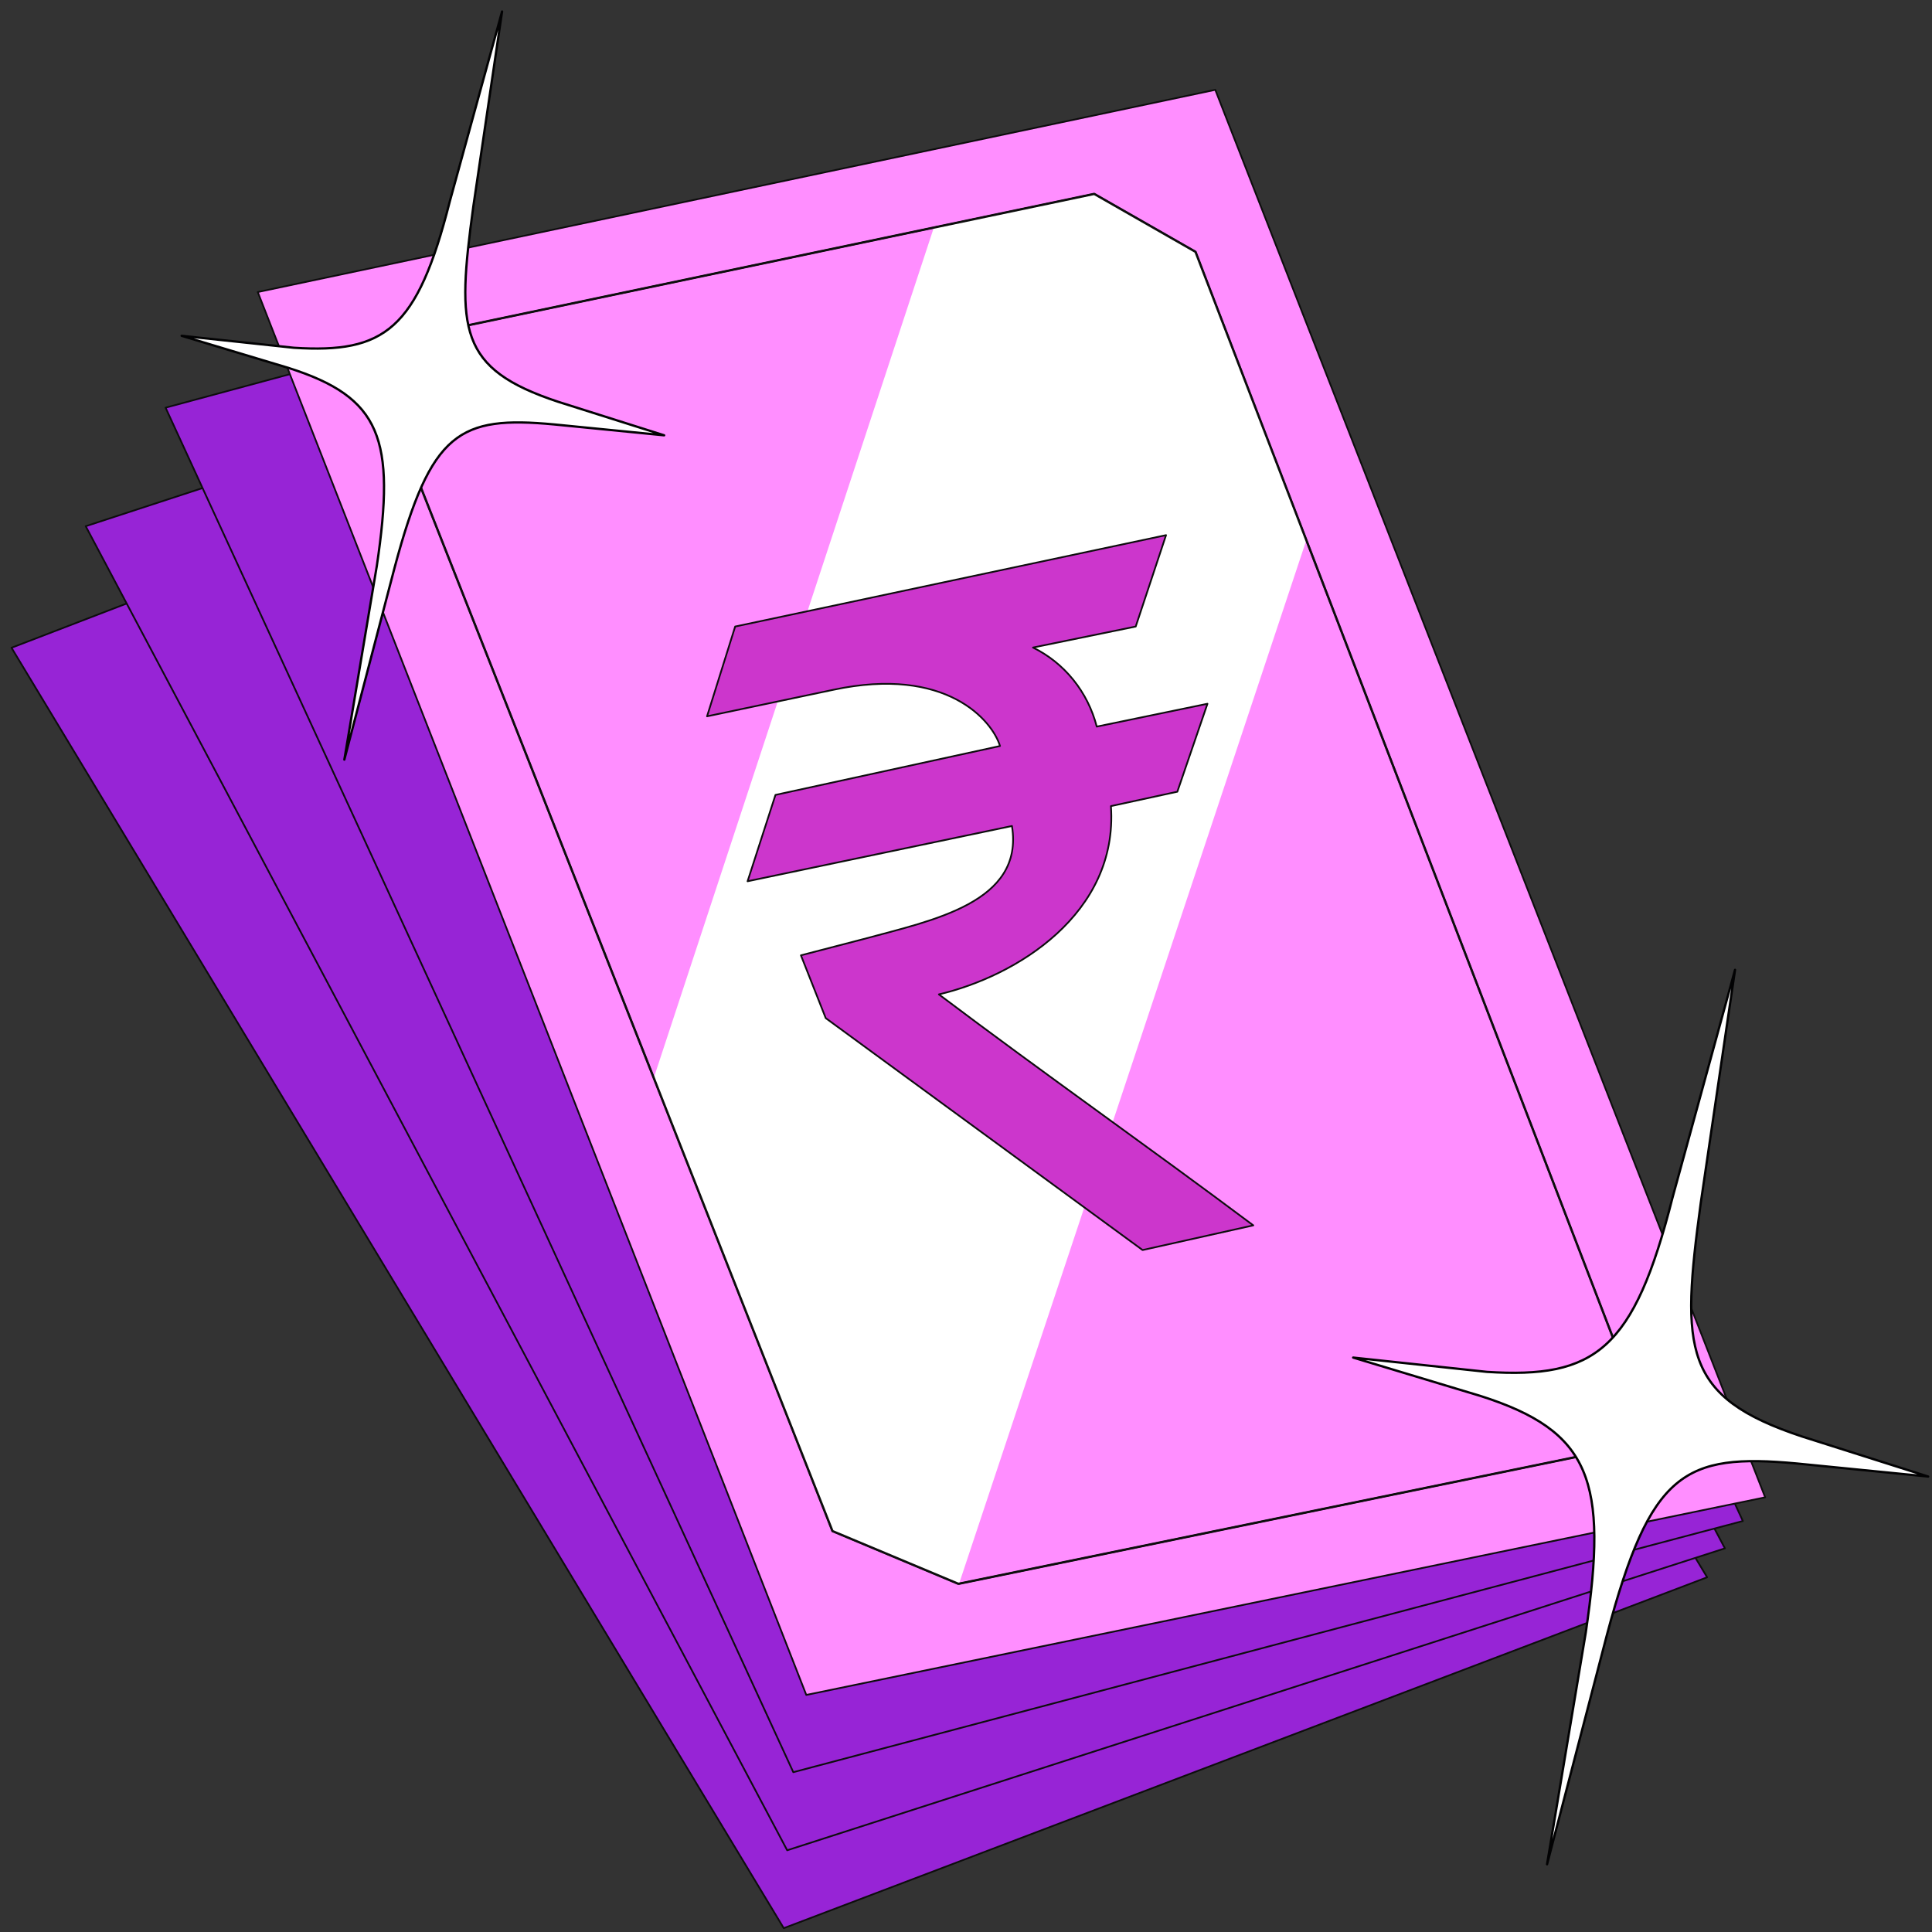 <svg width="168" height="168" viewBox="0 0 168 168" fill="none" xmlns="http://www.w3.org/2000/svg">
<rect x="0" y="0" width="168" height="168" fill="#333333" stroke="none"/>
<path d="M81.175 25.515L1 56.327L68.152 167.667L148.447 137.155L81.175 25.515Z" fill="#9724D6" stroke="#0D0D0D" stroke-width="0.15" stroke-linecap="round" stroke-linejoin="round"/>
<path d="M88.876 19.162L7.454 45.758L68.451 160.895L149.992 134.639L88.876 19.162Z" fill="#9724D6" stroke="#0D0D0D" stroke-width="0.15" stroke-linecap="round" stroke-linejoin="round"/>
<path d="M96.849 13.23L14.398 35.45L68.983 154.104L151.552 132.263L96.849 13.23Z" fill="#9724D6" stroke="#0D0D0D" stroke-width="0.15" stroke-linecap="round" stroke-linejoin="round"/>
<path d="M105.677 7.811L22.415 25.396L70.112 147.386L153.493 130.202L105.677 7.811Z" fill="#FF8EFF" stroke="#0D0D0D" stroke-width="0.15" stroke-linecap="round" stroke-linejoin="round"/>
<path d="M103.957 21.898L95.15 16.862L40.189 28.392H40.05L34.271 36.484L72.39 133.138L83.314 137.714H83.394L137.384 126.624L141.244 118.891L103.957 21.898Z" fill="#FF8EFF" stroke="#0D0D0D" stroke-width="0.15" stroke-linecap="round" stroke-linejoin="round"/>
<g style="mix-blend-mode:color-dodge">
<g style="mix-blend-mode:color-dodge">
<g style="mix-blend-mode:color-dodge">
<path d="M113.593 46.973L83.391 137.732H83.312L72.368 133.136L56.851 93.731L81.195 19.817L95.147 16.88L103.955 21.895L113.593 46.973Z" fill="white"/>
</g>
</g>
</g>
<path d="M103.957 21.898L95.15 16.862L40.189 28.392H40.05L34.271 36.484L72.39 133.138L83.314 137.714H83.394L137.384 126.624L141.244 118.891L103.957 21.898Z" stroke="#0D0D0D" stroke-width="0.2" stroke-linecap="round" stroke-linejoin="round"/>
<path d="M81.641 86.468C88.361 84.899 97.256 79.455 96.602 70.097L102.378 68.845L104.997 61.196L95.37 63.183C94.985 61.691 94.29 60.302 93.332 59.115C92.374 57.927 91.177 56.97 89.825 56.308L98.758 54.481L101.396 46.533L63.928 54.481L61.482 62.289L72.457 59.984C82.316 57.878 86.301 62.686 86.956 64.871L67.432 69.123L65.006 76.633L87.996 71.826C89.073 78.501 81.064 80.031 75.076 81.66L69.646 83.071L71.803 88.534L99.355 108.7L108.982 106.554C99.663 99.581 90.98 93.501 81.641 86.468Z" fill="#CC36CC" stroke="#0D0D0D" stroke-width="0.15" stroke-linecap="round" stroke-linejoin="round"/>
<path d="M156.685 124.909C146.325 121.468 146.153 117.407 147.89 104.621L150.872 84.333L145.445 104.111C142.078 117.429 138.688 119.892 129.293 119.293L117.667 118.05L128.714 121.38C138.345 124.443 139.847 128.749 137.894 141.956L134.527 162.111L139.74 142.133C143.515 127.972 146.453 126.352 156.256 127.261L167.667 128.394L156.685 124.909Z" fill="white" stroke="#020203" stroke-width="0.2" stroke-linecap="round" stroke-linejoin="round"/>
<path d="M48.536 34.938C39.843 32.06 39.698 28.663 41.156 17.969L43.659 1L39.105 17.542C36.279 28.681 33.435 30.742 25.551 30.241L15.795 29.201L25.065 31.986C33.147 34.548 34.407 38.15 32.769 49.196L29.943 66.055L34.316 49.345C37.485 37.5 39.95 36.145 48.176 36.906L57.752 37.853L48.536 34.938Z" fill="white" stroke="#020203" stroke-width="0.2" stroke-linecap="round" stroke-linejoin="round"/>
</svg>
